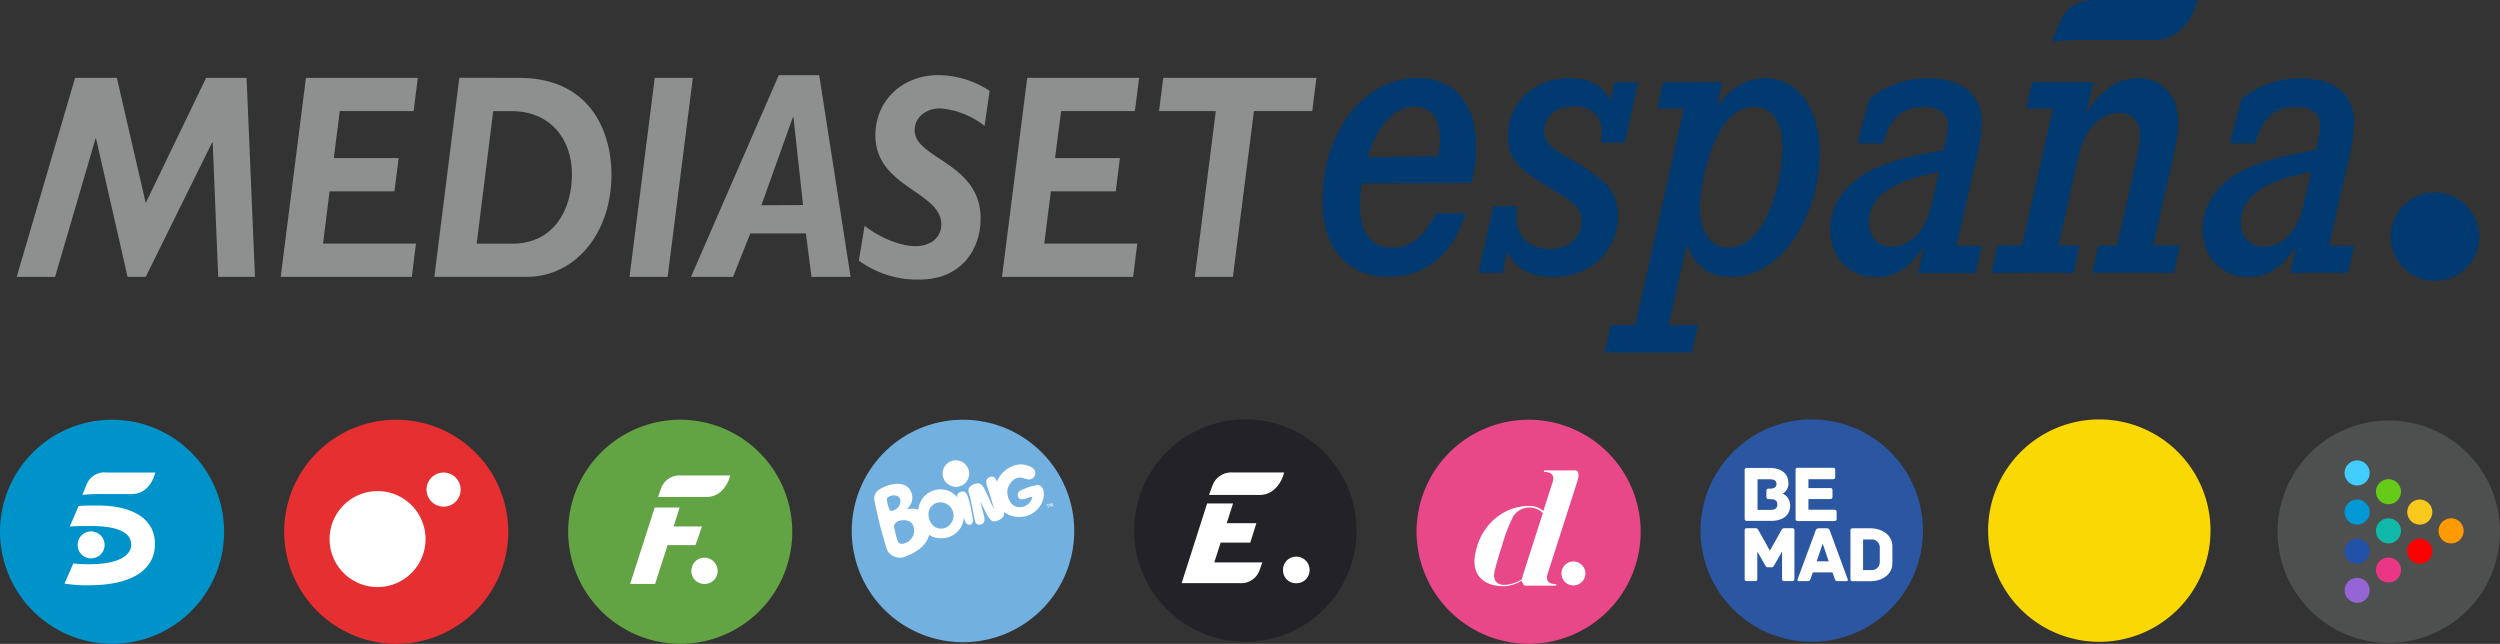 <svg xmlns='http://www.w3.org/2000/svg' viewBox='0 0 490.84 126.41'><rect x="0" y="0" width="490.84" height="126.41" fill="#333333" stroke="none"/><defs><style>.cls-1,.cls-2{fill:none}.cls-2{clip-path:url(#clip-path);clip-rule:evenodd}.cls-3{fill:#72b0e0}.cls-3,.cls-4{fill-rule:evenodd}.cls-4,.cls-5{fill:#fff}.cls-6{fill:#222227}.cls-7{fill:#62a343}.cls-8{fill:#0093c9}.cls-9{fill:#e84888}.cls-10{fill:#e52f31}.cls-11{fill:#2b57a2}.cls-12{fill:#f9d803}.cls-13,.cls-15{fill:#8e9090}.cls-13{opacity:.3}.cls-14{fill:#003a70}.cls-16{fill:#9564d5}.cls-17{fill:#2152a7}.cls-18{fill:#0098d5}.cls-19{fill:#42cdff}.cls-20{fill:#66ca18}.cls-21{fill:#ea3685}.cls-22{fill:#f8c91c}.cls-23{fill:#10b8a9}.cls-24{fill:red}.cls-25{fill:#ff9b00}.cls-26{clip-path:url(#clip-path-24)}.cls-27{fill:#00d6ea}.cls-28{clip-path:url(#clip-path-25)}.cls-29{clip-path:url(#clip-path-26)}.cls-30{clip-path:url(#clip-path-27)}.cls-31{clip-path:url(#clip-path-28)}.cls-32{clip-path:url(#clip-path-29)}.cls-33{clip-path:url(#clip-path-30)}.cls-34{clip-path:url(#clip-path-31)}.cls-35{clip-path:url(#clip-path-32)}.cls-36{clip-path:url(#clip-path-33)}.cls-37{clip-path:url(#clip-path-34)}.cls-38{clip-path:url(#clip-path-35)}.cls-39{clip-path:url(#clip-path-36)}.cls-40{clip-path:url(#clip-path-37)}.cls-41{clip-path:url(#clip-path-38)}.cls-42{clip-path:url(#clip-path-39)}.cls-43{clip-path:url(#clip-path-40)}.cls-44{clip-path:url(#clip-path-41)}.cls-45{clip-path:url(#clip-path-42)}.cls-46{clip-path:url(#clip-path-43)}.cls-47{clip-path:url(#clip-path-44)}.cls-48{clip-path:url(#clip-path-45)}.cls-49{clip-path:url(#clip-path-46)}</style><clipPath id='clip-path'><path class='cls-1' d='M392.55 81.69h43.66v42.13h-43.66z'/></clipPath><clipPath id='clip-path-24'><path class='cls-2' d='M412.32 106.57s.72-.54 1.62-1.09.72-.54 2.53-.54a6.49 6.49 0 0 1 2.16.18l.36.54-.18.91-1.62.73-1.26-.54h-3.07l-.54-.18z'/></clipPath><clipPath id='clip-path-25'><path class='cls-2' d='M421.75 106.57s.72-.54 1.62-1.09.72-.54 2.53-.54a6.49 6.49 0 0 1 2.16.18l.36.54-.18.91-1.62.73-1.26-.54h-3.07l-.54-.18z'/></clipPath><clipPath id='clip-path-26'><path class='cls-2' d='M404.53 93.67a6 6 0 0 1 2.89-1.09 4.56 4.56 0 0 1 2.16.73 8.67 8.67 0 0 1 2.71-.73c1.08 0 3.43.54 3.43 3.08a10.82 10.82 0 0 0-1.26 1.09l-1.62-2.54-2.36-.21-1.62.73-2.35-.73h-1.26s-2 .91-.72-.36z'/></clipPath><clipPath id='clip-path-27'><path class='cls-2' d='M398.28 106a6 6 0 0 1 2.89-1.09 4.56 4.56 0 0 1 2.16.73 8.67 8.67 0 0 1 2.71-.73c1.08 0 3.43.54 3.43 3.08a10.82 10.82 0 0 0-1.26 1.09l-1.62-2.54-2.35-.18-1.62.73-2.35-.73H399s-2 .91-.72-.36z'/></clipPath><clipPath id='clip-path-28'><path class='cls-2' d='M417.88 91.68l1.26-.73a1.06 1.06 0 0 1 .72-.18c.54 0 .81.18.9.36a14.39 14.39 0 0 1-1.44 1.09h-1.44v-.54z'/></clipPath><clipPath id='clip-path-29'><path class='cls-2' d='M419.14 94l1.44-1.09s2-.18 2.16.18a22.09 22.09 0 0 1-2.16 1.45h-1.44V94z'/></clipPath><clipPath id='clip-path-30'><path class='cls-2' d='M419.14 100.92l1.44-1.09s2-.18 2.16.18a22.09 22.09 0 0 1-2.16 1.45h-1.44v-.54z'/></clipPath><clipPath id='clip-path-31'><path class='cls-2' d='M425.68 102l1.62-1.13s1.26 0 1.44.36c-.36.36-1.62 1.31-1.62 1.31h-1.44V102z'/></clipPath><clipPath id='clip-path-32'><path class='cls-2' d='M414.08 107.89s-.53.54-.36 2.36.54 2.18 1.8 2.18-.72 1.45-.72 1.45l-3.25-1.09.18-3.81 2-1.63.36.54z'/></clipPath><clipPath id='clip-path-33'><path class='cls-2' d='M424 107.89s-.53.54-.36 2.36.54 2.18 1.8 2.18-.72 1.45-.72 1.45l-3.25-1.09.18-3.81 2-1.63.36.54z'/></clipPath><clipPath id='clip-path-34'><path class='cls-2' d='M421.3 93.67l1.26-.54a2 2 0 0 1 .36.73 3.7 3.7 0 0 1-.18.91l-1.44.91v-2z'/></clipPath><clipPath id='clip-path-35'><path class='cls-2' d='M421.3 100.56l1.26-.54a2 2 0 0 1 .36.73 3.7 3.7 0 0 1-.18.91l-1.44.91v-2z'/></clipPath><clipPath id='clip-path-36'><path class='cls-2' d='M415.74 101.28a5.75 5.75 0 0 1-1.44 1.09c-.54.18-.39-5.26-.39-5.26l1.83-1.63v5.8z'/></clipPath><clipPath id='clip-path-37'><path class='cls-2' d='M409.63 113.62a5.75 5.75 0 0 1-1.44 1.09c-.54.18-.39-5.26-.39-5.26l1.83-1.63v5.8z'/></clipPath><clipPath id='clip-path-38'><path class='cls-2' d='M419 108v5.62a5.75 5.75 0 0 1-1.44 1.09c-.54.18-.36-5.08-.36-5.08l.51-3.08 1.29-.91V108z'/></clipPath><clipPath id='clip-path-39'><path class='cls-2' d='M420.58 94.21a3.27 3.27 0 0 1 .21.91v4.35c.36.73-1.44 1.09-2 1.27s.21-4.53.21-4.53l.9-2.18.69-.18v.36z'/></clipPath><clipPath id='clip-path-40'><path class='cls-2' d='M406.69 95.12a3 3 0 0 0-.54 1.09v5.08a5.75 5.75 0 0 1-1.44 1.09c-.54.18-.36-5.08-.36-5.08l.9-2.18 1.08-.18.36.18z'/></clipPath><clipPath id='clip-path-41'><path class='cls-2' d='M400.41 107.53a3 3 0 0 0-.54 1.09v5.08a5.75 5.75 0 0 1-1.44 1.09c-.54.18-.36-5.08-.36-5.08l.9-2.18 1.08-.18.36.18z'/></clipPath><clipPath id='clip-path-42'><path class='cls-2' d='M411.23 95.3a2.24 2.24 0 0 0-.36.91v5.08a5.75 5.75 0 0 1-1.44 1.09c-.54.18-.36-5.08-.36-5.08l.9-2.18 1.08-.18.18.36z'/></clipPath><clipPath id='clip-path-43'><path class='cls-2' d='M405.26 107.71a2.24 2.24 0 0 0-.36.91v5.08a5.75 5.75 0 0 1-1.44 1.09c-.54.18-.36-5.08-.36-5.08l.9-2.18 1.08-.18.18.36z'/></clipPath><clipPath id='clip-path-44'><path class='cls-2' d='M419.32 91.86v.18c.45-.23 1.44-.91 1.44-.91v1.81l-1.26.91-.18-2z'/></clipPath><clipPath id='clip-path-45'><path class='cls-2' d='M427.27 102.11l1.44-.9v12.69l-1.26.91-.18-12.7z'/></clipPath><clipPath id='clip-path-46'><path class='cls-2' d='M413.79 102.55h-.56a.73.73 0 0 1-.54-.2.74.74 0 0 1-.2-.54v-4.93a1.67 1.67 0 0 0-.08-.53 1.38 1.38 0 0 0-.25-.45 1.24 1.24 0 0 0-.42-.32 1.64 1.64 0 0 0-1.25 0 1.24 1.24 0 0 0-.42.32 1.25 1.25 0 0 0-.24.45 1.86 1.86 0 0 0-.08.53v4.92a.74.74 0 0 1-.2.54.73.73 0 0 1-.54.2h-.56c-.22 0-.32 0-.46-.12a.74.74 0 0 1-.2-.54V97a1.67 1.67 0 0 0-.08-.53 2 2 0 0 0-.33-.53 1.24 1.24 0 0 0-.42-.32 1.37 1.37 0 0 0-.61-.12 1.43 1.43 0 0 0-.62.12 1.21 1.21 0 0 0-.43.32 1.44 1.44 0 0 0-.27.45 2.08 2.08 0 0 0-.13.58v4.89a.65.65 0 0 1-.16.51.68.68 0 0 1-.52.2h-.56a.73.73 0 0 1-.54-.2.74.74 0 0 1-.2-.54v-4.95a3.63 3.63 0 0 1 .25-1.34 3.16 3.16 0 0 1 .7-1.08 3.23 3.23 0 0 1 1.08-.71 3.67 3.67 0 0 1 1.4-.26 3.08 3.08 0 0 1 1.35.28 4.4 4.4 0 0 1 1 .62c.06.05.07.05.11 0a3.13 3.13 0 0 1 1-.64 3.37 3.37 0 0 1 1.38-.26 3.67 3.67 0 0 1 1.4.26 3.23 3.23 0 0 1 1.08.71 3.37 3.37 0 0 1 .63 1.16 3.63 3.63 0 0 1 .25 1.34v4.92a.74.74 0 0 1-.2.54c-.14.14-.25.12-.47.12zm6.68 0a2.76 2.76 0 0 1-2.21-.84 3.38 3.38 0 0 1-.71-2.28v-3.78H417a.73.73 0 0 1-.54-.2.74.74 0 0 1-.2-.54v-.47a.74.74 0 0 1 .2-.54.73.73 0 0 1 .54-.2h.56v-1.36a.74.74 0 0 1 .2-.54.73.73 0 0 1 .54-.2h.56a.73.73 0 0 1 .54.2.74.74 0 0 1 .2.54v1.32h1.4a.73.73 0 0 1 .54.2.74.74 0 0 1 .2.54v.47a.74.74 0 0 1-.2.54.73.73 0 0 1-.54.2h-1.4v3.69a1.68 1.68 0 0 0 .22.94.92.92 0 0 0 .82.3h.36a.73.73 0 0 1 .54.2.74.74 0 0 1 .2.54v.47a.74.74 0 0 1-.2.54.73.73 0 0 1-.54.2zM407.1 115a.73.73 0 0 1-.54-.2.74.74 0 0 1-.2-.54v-4.92a1.67 1.67 0 0 0-.08-.53 1.38 1.38 0 0 0-.25-.45 1.24 1.24 0 0 0-.42-.32 1.64 1.64 0 0 0-1.25 0 1.24 1.24 0 0 0-.42.32 1.25 1.25 0 0 0-.24.45 1.86 1.86 0 0 0-.08.53v4.92a.74.74 0 0 1-.2.54.73.73 0 0 1-.54.2h-.56a.73.73 0 0 1-.54-.2.74.74 0 0 1-.2-.54v-4.92a1.67 1.67 0 0 0-.08-.53 1.38 1.38 0 0 0-.25-.45 1.24 1.24 0 0 0-.42-.32 1.37 1.37 0 0 0-.61-.12 1.43 1.43 0 0 0-.62.12 1.21 1.21 0 0 0-.43.32 1.38 1.38 0 0 0-.25.45 1.67 1.67 0 0 0-.08.53v4.92a.74.74 0 0 1-.2.54.73.73 0 0 1-.54.2h-.56a.73.73 0 0 1-.54-.2.74.74 0 0 1-.2-.54v-4.92a3.63 3.63 0 0 1 .2-1.34 3.16 3.16 0 0 1 .7-1.08 3.23 3.23 0 0 1 1.08-.71 3.67 3.67 0 0 1 1.4-.26 3.08 3.08 0 0 1 1.35.28 4.4 4.4 0 0 1 1 .62c.06.05.07.05.11 0a3.13 3.13 0 0 1 1-.64 3.37 3.37 0 0 1 1.38-.26 3.67 3.67 0 0 1 1.4.26 3.23 3.23 0 0 1 1.08.71 3.16 3.16 0 0 1 .7 1.08 3.63 3.63 0 0 1 .25 1.34v4.92a.74.74 0 0 1-.2.54.73.73 0 0 1-.54.2zm10.08 0h-.56a.7.7 0 0 1-.55-.23.74.74 0 0 1-.2-.5 2 2 0 0 1-.85.65 3.27 3.27 0 0 1-1.32.24 3.07 3.07 0 0 1-1.28-.26 2.89 2.89 0 0 1-1-.75 3.53 3.53 0 0 1-.65-1.15 4.3 4.3 0 0 1-.24-1.45v-1.68a3.94 3.94 0 0 1 .28-1.47 3.55 3.55 0 0 1 .78-1.21 3.76 3.76 0 0 1 2.71-1.1h2.8a.73.73 0 0 1 .54.2.74.74 0 0 1 .2.54v7.38a.74.74 0 0 1-.2.54.73.73 0 0 1-.54.2zm-1.32-3.78v-3.2h-1.41a1.66 1.66 0 0 0-1.32.53 1.86 1.86 0 0 0-.47 1.28v1.87a1.47 1.47 0 0 0 .37 1 1.35 1.35 0 0 0 1 .4 1.79 1.79 0 0 0 .79-.16 1.6 1.6 0 0 0 .55-.43 1.94 1.94 0 0 0 .34-.61 2.24 2.24 0 0 0 .11-.71zm11.06 3.72h-3.1a3.74 3.74 0 0 1-1.41-.26 3.31 3.31 0 0 1-1.1-.71 3.09 3.09 0 0 1-.71-1.08 3.63 3.63 0 0 1-.25-1.34v-2.08a3.52 3.52 0 0 1 .26-1.35 3.19 3.19 0 0 1 1.78-1.79 3.5 3.5 0 0 1 1.36-.26h1.87v-3.59a.74.74 0 0 1 .2-.54.73.73 0 0 1 .54-.2h.56a.73.73 0 0 1 .54.2.74.74 0 0 1 .2.54v11.73a.74.74 0 0 1-.2.54.73.73 0 0 1-.54.2zM425.6 108h-1.78a1.38 1.38 0 0 0-1 .39 1.4 1.4 0 0 0-.39 1v2.08a1.35 1.35 0 0 0 .41 1 1.4 1.4 0 0 0 1 .4h1.78V108z'/></clipPath></defs><title>Recurso 4</title><g id='Capa_2' data-name='Capa 2'><g id='Layer_1' data-name='Layer 1'><path class='cls-3' d='M210.44 99.75a21.84 21.84 0 1 0-16.87 25.87 21.83 21.83 0 0 0 16.87-25.87'/><path class='cls-4' d='M203.47 95.29a7.72 7.72 0 0 0-2.3.66c-.47.19-1.19.44-1.32 1a.86.86 0 0 0 .48 1.05 2.4 2.4 0 0 0 1.46-.26c.21-.06 1-.39.87 0a2.56 2.56 0 0 1-2.94 1.79 2 2 0 0 1-.56-.2 2.27 2.27 0 0 1-.77-.73 3.55 3.55 0 0 1-.6-2.32c.11-1.12 1.28-2.62 2.51-2.51.52 0 1 .26 1.5.35a1.27 1.27 0 0 0 1.38-.78 1.2 1.2 0 0 0 .05-.74c-.2-.8-1.15-1.13-1.86-1.3a3.82 3.82 0 0 0-1.25-.11 5.34 5.34 0 0 0-4.37 3.4c-.11-.37-.39-.93-.84-1a1.09 1.09 0 0 0-1.26.89A4 4 0 0 0 194 96c.2.63.95 3.15 1.15 3.76 0 .1 0 .1-.07 0l-.07-.13-.2-.4c-.13-.26-.26-.52-.37-.78s-.32-.71-.49-1.07l-.61-1.28c-.14-.3-.61-1.26-1.42-1.21a2.48 2.48 0 0 0-1.52.71c-.43.54-.25 1-.07 1.57.34 1.18.93 4.35 1.06 4.95s.4.91.91.88c1.12-.06 1.07-1 .89-1.72s-.6-2.32-.66-2.59v-.13s.09.12.11.17l.14.3c.53 1.12.87 1.79 1.19 2.33s.74 1.09 1.37 1a2.79 2.79 0 0 0 1.29-.56 1.19 1.19 0 0 0 .47-1.27l.33.2a5 5 0 0 0 2.91.76 4.76 4.76 0 0 0 4.41-3.29c.38-1.23.31-3.09-1.36-3M189.73 96.85c-.64-.9-2.37.08-1.65 1a4.21 4.21 0 0 0-2-1.54 4.39 4.39 0 0 0-5.78 3.76 4.42 4.42 0 0 0-2.3-.07 3.39 3.39 0 0 0 .81-1 2.77 2.77 0 0 0 0-2.57c-1.07-2.25-4.36-1.42-6-.43a2.07 2.07 0 0 0-1.08 2.44 75.13 75.13 0 0 0 1.85 7.58c.21.7.34 1.29.61 2a2.82 2.82 0 0 0 3.59 1.24c3-1.14 4.27-2.71 4.64-4.23a4.06 4.06 0 0 0 2.15.64 4.39 4.39 0 0 0 4.69-4.1c.18.57.24 1.39 1 1.45s.81-.73.72-1.32c-.14-.9-.73-4.06-1.24-4.77m-15 3.27a5.72 5.72 0 0 1-.61-2 .58.58 0 0 1 .22-.59 2.13 2.13 0 0 1 1.77-.26 1.12 1.12 0 0 1 .66 1.23 2 2 0 0 1-.78 1.32c-.3.21-.92.58-1.25.31m3.06 6.37c-.53.28-1.29.33-1.54-.32a13.18 13.18 0 0 1-.5-1.76c0-.22-.1-.45-.16-.67-.48-1.65 1.85-2 2.92-1.47a1.81 1.81 0 0 1 .75.84 2.54 2.54 0 0 1-1.47 3.38m7.93-3a2.33 2.33 0 0 1-2.44-.31 3.17 3.17 0 0 1-1-2.16 2.31 2.31 0 0 1 2.25-2.48 2.6 2.6 0 0 1 1.18 4.95M187.7 95.6a2.61 2.61 0 1 0-2.64-2.6 2.61 2.61 0 0 0 2.64 2.58'/><path class='cls-5' d='M205.64 99.15l-.17.05-.03-.09.46-.15.03.09-.17.06.17.52-.11.03-.18-.51zM206.6 99.13l-.09-.25v.56h-.09l-.17-.24-.14-.22.07.26.07.25h-.1l-.16-.62h.15l.16.22.13.19v-.5h.15l.24.6h-.11z'/><path class='cls-6' d='M244.5 126a21.83 21.83 0 1 0-21.82-21.83A21.87 21.87 0 0 0 244.5 126'/><path class='cls-5' d='M246.67 102.72h-5.82l1.24-3.87H237l-5 15.64h11.4a3.81 3.81 0 0 0 3.89-2.51l.55-1.56h-9.43l1.25-3.89h5.82zM238 95.47a3.94 3.94 0 0 1 4-2.71h10.13l-.23.72c-.27.84-1.6 3.69-4.53 3.69h-10zM251.9 111.93a2.54 2.54 0 0 0 2.59 2.58 2.57 2.57 0 0 0 2.63-2.58 2.61 2.61 0 0 0-2.63-2.64 2.58 2.58 0 0 0-2.59 2.64'/><path class='cls-7' d='M133.55 126.41a22 22 0 1 0-22-22 22.08 22.08 0 0 0 22 22'/><path class='cls-5' d='M129.78 95.95a3.79 3.79 0 0 1 3.87-2.6h9.71l-.21.68c-.25.81-1.54 3.53-4.35 3.53h-9.59zM137.83 103.36h-5.58l1.19-3.71h-4.9l-4.82 15h4.9l2.45-7.62h5.48l1.28-3.67zM135.75 112.1a2.51 2.51 0 0 0 2.55 2.55 2.54 2.54 0 0 0 2.6-2.55 2.58 2.58 0 0 0-2.6-2.6 2.54 2.54 0 0 0-2.55 2.6'/><path class='cls-8' d='M22 126.41a22 22 0 1 0-22-22 22.07 22.07 0 0 0 22 22'/><path class='cls-5' d='M15.25 107a2.59 2.59 0 0 0 2.62 2.62 2.63 2.63 0 0 0 2.67-2.62 2.66 2.66 0 0 0-2.67-2.67 2.63 2.63 0 0 0-2.62 2.67'/><path class='cls-5' d='M16.93 95.31a3.79 3.79 0 0 1 4-2.54h9.59l-.28.78c-.24.66-1.3 3.45-4.42 3.45h-5.94a32.66 32.66 0 0 0-3.73.16zm-4.26 19.27a27.11 27.11 0 0 0 4.75.33c8.44 0 13-3 13-8.12 0-4.8-4.18-7.54-11.27-7.54-1.48 0-2.62 0-3.73.12l-1.72 4c1.35-.09 2.34-.09 4.14-.09 5.7 0 7.92 1.48 7.92 3.65s-2.58 3.85-8.2 3.85a25.66 25.66 0 0 1-3.16-.16z'/><path class='cls-9' d='M300.12 126.41a22 22 0 1 0-22-22 22.08 22.08 0 0 0 22 22'/><path class='cls-5' d='M309.62 94.72l-5.75 17.89c-.45 1.39.13 2.08 1.72 2.08l-.1.3h-6c-.2 0-.37-.16-.52-.48a2.09 2.09 0 0 0-.25-.48 7.34 7.34 0 0 1-3.44 1.07c-2.34 0-4-.7-5-2.1s-1-3.34-.25-5.8a11.37 11.37 0 0 1 4-5.78 10.26 10.26 0 0 1 6.32-2.09 4 4 0 0 1 2.66 1l1.8-5.6q.67-2.08-1.72-2.08l.1-.3h6q1.19 0 .43 2.38m-14.75 12.49q-1.62 5.07-1.54 5.91.17 1.7 2.08 1.7a6.74 6.74 0 0 0 3.4-1.1 10.09 10.09 0 0 1 .3-1.14l3.81-11.86a3.68 3.68 0 0 0-2.63-1.08 3.77 3.77 0 0 0-3.17 1.7 32.46 32.46 0 0 0-2.24 5.87M311.27 112.6a2.35 2.35 0 1 1-2.35-2.36 2.35 2.35 0 0 1 2.35 2.36'/><path class='cls-10' d='M77.79 126.41a22 22 0 1 0-22-22 22.07 22.07 0 0 0 22 22'/><path class='cls-5' d='M64.71 105.86a9.42 9.42 0 1 1 9.42 9.4 9.41 9.41 0 0 1-9.42-9.4M83.74 96.12a3.35 3.35 0 1 1 3.34 3.36 3.36 3.36 0 0 1-3.34-3.36'/><path class='cls-11' d='M355.71 82.35a21.83 21.83 0 1 0 21.83 21.83 21.83 21.83 0 0 0-21.83-21.83'/><path class='cls-12' d='M412.14 82.35A21.83 21.83 0 1 0 434 104.18a21.83 21.83 0 0 0-21.83-21.83'/><path class='cls-13' d='M469 82.56a21.83 21.83 0 1 0 21.83 21.83A21.83 21.83 0 0 0 469 82.56'/><path class='cls-5' d='M351.47 99.27c0 2-1.57 3-3.77 3H343c-.36 0-.46-.17-.46-.46v-9.48c0-.29.1-.46.46-.46h4.43c2.58 0 3.69 1.38 3.69 2.86a2.22 2.22 0 0 1-1.12 2.18 2.5 2.5 0 0 1 1.46 2.36m-2.51-.27c0-.74-.55-1-1.32-1h-.36c-.36 0-.46-.17-.46-.46V96.4c0-.29.1-.46.46-.46h.21c.92 0 1.31-.33 1.31-.95s-.49-.89-1.31-.89h-2.41v6h2.66c.78 0 1.22-.32 1.22-1M360.6 100.54v1.3c0 .29-.1.46-.46.46H353c-.37 0-.46-.17-.46-.46V92.3c0-.29.1-.46.46-.46h6.86c.37 0 .46.18.46.46v1.32c0 .29-.1.46-.46.46h-4.8v1.74h4.26c.37 0 .46.17.46.46v1.24c0 .29-.09.46-.46.46h-4.26v2.1h5.07c.37 0 .46.18.46.46M351.89 103.7h-1.51c-.52 0-.6.35-.71.54l-2.18 3.88-2.16-3.88c-.13-.19-.19-.54-.73-.54H343c-.36 0-.46.17-.46.46v9.48c0 .36.17.45.46.45h1.56c.28 0 .46-.1.46-.45v-5.35l1.59 2.76c.08.12.2.33.44.33h.79a.58.58 0 0 0 .46-.33l1.58-2.76v5.35c0 .36.17.45.46.45h1.51c.28 0 .46-.1.46-.45v-9.48c0-.28-.1-.46-.46-.46M359.27 104.21c-.14-.33-.3-.49-.65-.49h-1.51a.63.63 0 0 0-.65.49l-3.5 9.45c-.08.19-.08.44.27.44h1.65c.35 0 .47-.09.6-.47l.44-1.25h3.86l.44 1.25c.13.38.25.47.6.47h1.66c.35 0 .35-.25.27-.44zm-2.59 6l1.18-3.49 1.18 3.49zM367.3 103.72h-3.53c-.36 0-.46.17-.46.46v9.47c0 .28.1.46.46.46h3.53c1.88 0 4.24-1.07 4.24-3.55v-3.28c0-2.46-2.36-3.55-4.24-3.55m1.77 6.61a1.56 1.56 0 0 1-1.77 1.58h-1.51v-6h1.51a1.57 1.57 0 0 1 1.77 1.58z'/><path class='cls-14' d='M404.26 4.69c1.44-3.4 3.63-4.69 7.42-4.69h19.85L431 1.44c-.45 1.21-2.42 6.43-8.18 6.43h-13.1a59.83 59.83 0 0 0-6.89.3zM469.43 46.53a8.5 8.5 0 0 0 8.6 8.6 8.61 8.61 0 0 0 8.74-8.6 8.72 8.72 0 0 0-8.77-8.74 8.6 8.6 0 0 0-8.6 8.74M267.35 36a27.25 27.25 0 0 0-.35 4.29c0 5.32 2.22 8.33 6.3 8.33 3.65 0 6.15-2 8.66-6.74h5.8c-2.57 8.16-7.8 12.45-15.16 12.45-8.08 0-12.94-5.56-12.94-14.83 0-13.64 8.15-24.19 18.67-24.19 7.16 0 11.52 5.08 11.52 13.4a25.53 25.53 0 0 1-1 7.22zm15-5.32a18 18 0 0 0 .36-3.57c0-3.89-1.86-6.18-4.93-6.18-4 0-7.23 3.4-9.23 9.91zM321.65 16.14L319 28h-4.72a14.68 14.68 0 0 0 .22-2c0-3.25-2.08-5.15-5.51-5.15s-5.8 2-5.8 4.84a4 4 0 0 0 1.51 3.17 31.51 31.51 0 0 0 4.3 2.75 49.8 49.8 0 0 1 5.51 3.8 8.84 8.84 0 0 1 3.15 7.07c0 6.82-5.44 11.9-12.74 11.9-4.43 0-7.51-1.75-9-5l-.92 4.2h-4.72l2.93-13.09h4.72a13.94 13.94 0 0 0-.22 2.14c0 3.81 2.57 6.27 6.58 6.27 3.65 0 6.22-2.3 6.22-5.55a4.17 4.17 0 0 0-1.72-3.49c-.85-.72-.85-.72-4.72-3.1-6.44-3.88-8-5.87-8-10.07 0-6.5 5.15-11.34 12-11.34 3.94 0 6.51 1.35 8.16 4.29l.78-3.49zM338.17 16.14l-1.07 4.76c2.72-3.65 5.94-5.55 9.58-5.55 6.23 0 10.59 6 10.59 14.51 0 13.17-8 24.51-17.32 24.51-4.5 0-7.44-2.22-8.73-6.5l-3.57 15.95h5.72l-1.21 5.4h-17.1l1.22-5.4h4.79l9.52-42.51h-5.22l1.15-5.16zm-1 10.55a36.64 36.64 0 0 0-3.43 14c0 4.84 2.14 7.93 5.57 7.93 3 0 5.58-2.06 7.58-6.11A33.93 33.93 0 0 0 350 29.15c0-5.07-2.14-8.16-5.58-8.16-2.86 0-5.36 1.89-7.29 5.71M364.71 28.12L367 19.4a18.16 18.16 0 0 1 11.73-4c6.51 0 10.37 3.17 10.37 8.56a29.58 29.58 0 0 1-1 6.9l-3.93 17.37h4.93l-1.21 5.39h-11.3l1.15-5.39c-2.64 4.29-5.51 6.19-9.44 6.19-5.22 0-8.94-3.89-8.94-9.36s3.72-10.08 10.08-12.53c3.29-1.27 5.79-1.9 12.23-3.09l.29-1.43a16.21 16.21 0 0 0 .5-3.33c0-2.37-1.64-3.64-4.72-3.64-4.29 0-6.51 2-8.08 7.14zm16 5.63c-4.43.95-6.44 1.59-8.66 2.69-3.29 1.67-5.15 4.21-5.15 7.22 0 2.85 1.78 4.76 4.51 4.76 2.57 0 5-1.66 6.5-4.44.71-1.43 1-2.38 2.07-7.06zM409.56 22.25c3-4.69 6.3-6.9 10.24-6.9 4.72 0 7.86 3.49 7.86 8.65 0 2.06-.21 3.26-1.43 8.89l-3.5 15.31H428l-1.22 5.39h-16l1.22-5.4h3.64l3.87-17.13a21.08 21.08 0 0 0 .64-4.53c0-2.7-1.57-4.36-4.15-4.36-2.29 0-4.43 1.35-6.08 3.8-1 1.59-1.5 2.94-2.36 6.91l-3.42 15.31h4.14l-1.15 5.39H391l1.21-5.39H397l6.08-26.89h-5.3l1.22-5.16h12zM437.81 28.12l2.29-8.73a18.19 18.19 0 0 1 11.73-4c6.51 0 10.37 3.17 10.37 8.56a29.58 29.58 0 0 1-1 6.9l-3.93 17.37h4.93l-1.2 5.36h-11.31l1.15-5.39c-2.65 4.29-5.51 6.19-9.44 6.19-5.23 0-8.95-3.89-8.95-9.36s3.72-10.08 10.09-12.53c3.29-1.27 5.79-1.9 12.23-3.09l.28-1.43a16.67 16.67 0 0 0 .5-3.33c0-2.37-1.65-3.64-4.72-3.64-4.29 0-6.51 2-8.08 7.14zm15.95 5.63c-4.43.95-6.43 1.59-8.65 2.69-3.29 1.67-5.16 4.21-5.16 7.22 0 2.85 1.8 4.76 4.51 4.76s5-1.66 6.51-4.44c.72-1.43 1-2.38 2.07-7.06z'/><path class='cls-15' d='M28.61 39.86l11.86-24.57h7.94l1.65 39.07h-7.22l-1.08-26.41h-.1L28.61 54.36h-3.56L18.86 27.2h-.1l-7.95 27.16H3.28l11.46-39.07h8.2l5.67 24.57zM55.11 54.36l4.96-39.07h21.96l-.82 6.52h-14.5l-1.17 9.23h12.73l-.83 6.53H64.71l-1.29 10.26h18.25l-.82 6.53H55.11zM101.89 15.29c14 0 18.16 10.54 18.16 19 0 11.63-7.22 20.06-16.61 20.06H85.28l4.9-39.08zm-8.3 32.55h7c8.3 0 11.7-6.87 11.7-13.64s-4.13-12.38-11.86-12.38h-3.6zM123.6 54.36l4.95-39.07h7.48l-4.95 39.07h-7.48zM135.67 54.36l17.23-39.6h7.94l6.16 39.6h-7.68l-1.09-8.54h-10.91l-3.4 8.54zm22-14.1L155.78 23h-.11l-6.18 17.3zM169.76 44.33c2.84 2.29 7 4 10 4s5.05-1.71 5.05-4.29c0-6.48-12.94-7.23-12.94-17.48 0-6.77 5.26-11.81 12.37-11.81a18.63 18.63 0 0 1 10.06 3.09l-1 6.88a16.08 16.08 0 0 0-8.72-3.44c-2.73 0-5 1.72-5 4.3 0 5.61 12.95 6.36 12.95 17.3 0 6.3-4 12-11.91 12a19.31 19.31 0 0 1-12-3.72zM196.73 54.36l4.95-39.07h21.97l-.83 6.52h-14.48l-1.2 9.23h12.74l-.82 6.53h-12.74l-1.29 10.26h18.26l-.82 6.53h-25.74zM227.56 21.81l.83-6.52h30.07l-.82 6.52h-11.45l-4.13 32.55h-7.48l4.13-32.55h-11.15z'/><circle id='Oval-50-Copy-3' class='cls-16' cx='462.79' cy='115.9' r='2.46'/><path id='Oval-50-Copy-4' class='cls-17' d='M462.79 110.68a2.46 2.46 0 1 0-2.46-2.46 2.46 2.46 0 0 0 2.46 2.46z'/><path id='Oval-50-Copy-5' class='cls-18' d='M462.79 103a2.46 2.46 0 1 0-2.46-2.46 2.46 2.46 0 0 0 2.46 2.46z'/><path id='Oval-50-Copy-6' class='cls-19' d='M462.79 95.32a2.46 2.46 0 1 0-2.46-2.46 2.46 2.46 0 0 0 2.46 2.46z'/><path id='Oval-50-Copy-7' class='cls-20' d='M468.94 99a2.46 2.46 0 1 0-2.46-2.46 2.46 2.46 0 0 0 2.46 2.46z'/><path id='Oval-50-Copy-10' class='cls-21' d='M468.94 114.37a2.46 2.46 0 1 0-2.46-2.46 2.46 2.46 0 0 0 2.46 2.46z'/><path id='Oval-50-Copy-8' class='cls-22' d='M475.09 103a2.46 2.46 0 1 0-2.46-2.46 2.46 2.46 0 0 0 2.46 2.46z'/><path id='Oval-50-Copy-12' class='cls-23' d='M468.94 106.69a2.46 2.46 0 1 0-2.46-2.46 2.46 2.46 0 0 0 2.46 2.46z'/><path id='Oval-50-Copy-11' class='cls-24' d='M475.09 110.68a2.46 2.46 0 1 0-2.46-2.46 2.46 2.46 0 0 0 2.46 2.46z'/><path id='Oval-50-Copy-9' class='cls-25' d='M481.24 106.69a2.46 2.46 0 1 0-2.46-2.46 2.46 2.46 0 0 0 2.46 2.46z'/><g class='cls-26'><path class='cls-27' d='M411.62 104.24h8.07v3.75h-8.07z'/></g><g class='cls-28'><path class='cls-27' d='M421.05 104.24h8.07v3.75h-8.07z'/></g><g class='cls-29'><path class='cls-27' d='M403.41 91.89h13v5.56h-13z'/></g><g class='cls-30'><path class='cls-27' d='M397.16 104.24h13v5.56h-13z'/></g><g class='cls-31'><path class='cls-27' d='M417.18 90.07h4.28v2.85h-4.28z'/></g><g class='cls-32'><path class='cls-27' d='M418.44 92.2h5v3.07h-5z'/></g><g class='cls-33'><path class='cls-27' d='M418.44 99.09h5v3.07h-5z'/></g><g class='cls-34'><path class='cls-27' d='M424.98 100.15h4.46v3.07h-4.46z'/></g><g class='cls-35'><path class='cls-5' d='M410.86 106.65h5.78v7.92h-5.78z'/></g><g class='cls-36'><path class='cls-5' d='M420.76 106.65h5.78v7.92h-5.78z'/></g><g class='cls-37'><path class='cls-5' d='M420.61 92.43h3.02v3.93h-3.02z'/></g><g class='cls-38'><path class='cls-5' d='M420.61 99.32h3.02v3.93h-3.02z'/></g><g class='cls-39'><path class='cls-5' d='M413.19 94.79h3.25v8.29h-3.25z'/></g><g class='cls-40'><path class='cls-5' d='M407.08 107.12h3.25v8.29h-3.25z'/></g><g class='cls-41'><path class='cls-5' d='M416.51 104.92h3.23v10.46h-3.23z'/></g><g class='cls-42'><path class='cls-5' d='M417.89 93.15h3.62v8.29h-3.62z'/></g><g class='cls-43'><path class='cls-5' d='M403.62 94.24h3.77v8.83h-3.77z'/></g><g class='cls-44'><path class='cls-5' d='M397.34 106.65h3.77v8.83h-3.77z'/></g><g class='cls-45'><path class='cls-5' d='M408.34 94.24h3.59v8.83h-3.59z'/></g><g class='cls-46'><path class='cls-5' d='M402.37 106.65h3.59v8.83h-3.59z'/></g><g class='cls-47'><path class='cls-5' d='M418.61 90.44h2.85v4.11h-2.85z'/></g><g class='cls-48'><path class='cls-5' d='M426.57 100.51h2.84v14.99h-2.84z'/></g><path d='M396.08 90.89h32.28v24.94h-32.28z' class='cls-49'/></g></g></svg>